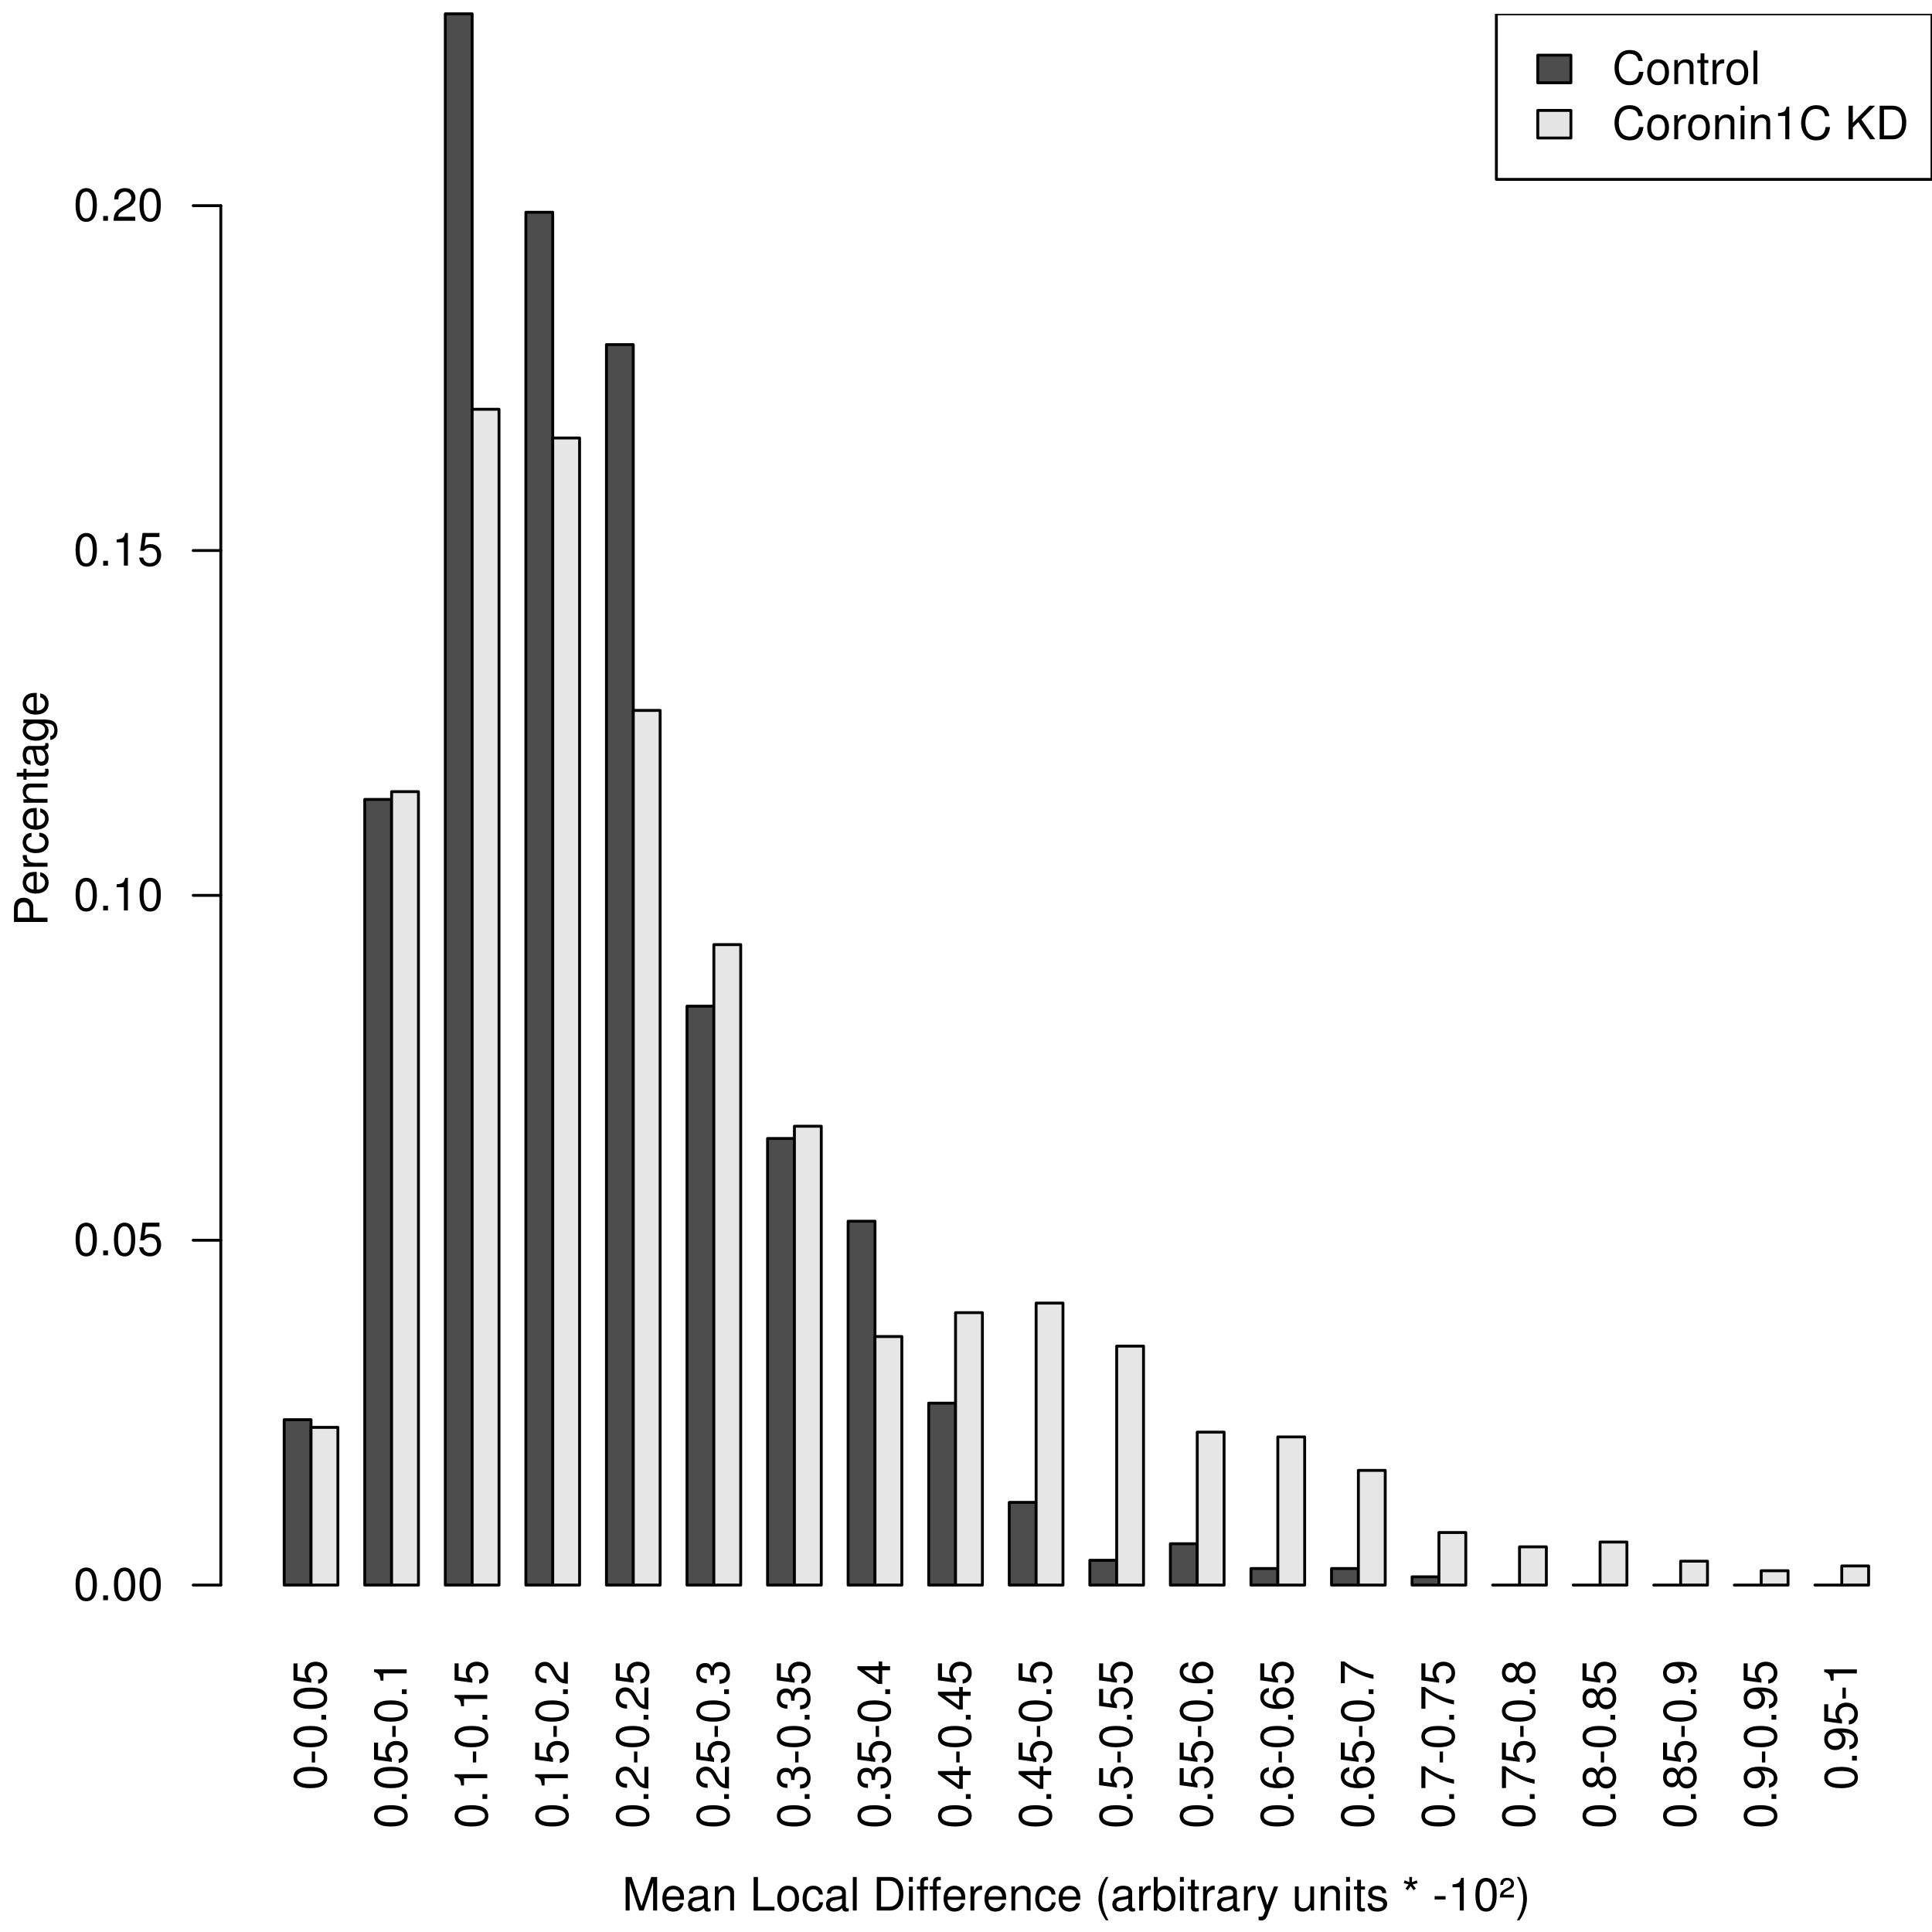 <?xml version="1.0" encoding="UTF-8"?>
<svg xmlns="http://www.w3.org/2000/svg" xmlns:xlink="http://www.w3.org/1999/xlink" width="504pt" height="504pt" viewBox="0 0 504 504" version="1.1">
<defs>
<g>
<symbol overflow="visible" id="glyph0-0">
<path style="stroke:none;" d=""/>
</symbol>
<symbol overflow="visible" id="glyph0-1">
<path style="stroke:none;" d="M -8.516 -3.297 C -8.516 -2.516 -8.156 -1.781 -7.578 -1.344 C -6.828 -0.797 -5.688 -0.516 -4.109 -0.516 C -1.25 -0.516 0.281 -1.469 0.281 -3.297 C 0.281 -5.094 -1.25 -6.078 -4.047 -6.078 C -5.703 -6.078 -6.797 -5.812 -7.578 -5.25 C -8.172 -4.812 -8.516 -4.109 -8.516 -3.297 Z M -7.578 -3.297 C -7.578 -4.438 -6.422 -5 -4.141 -5 C -1.734 -5 -0.594 -4.453 -0.594 -3.281 C -0.594 -2.156 -1.781 -1.594 -4.109 -1.594 C -6.438 -1.594 -7.578 -2.156 -7.578 -3.297 Z M -7.578 -3.297 "/>
</symbol>
<symbol overflow="visible" id="glyph0-2">
<path style="stroke:none;" d="M -3.75 -3.406 L -3.75 -0.547 L -2.875 -0.547 L -2.875 -3.406 L -3.75 -3.406 Z M -3.75 -3.406 "/>
</symbol>
<symbol overflow="visible" id="glyph0-3">
<path style="stroke:none;" d="M -1.25 -2.297 L -1.25 -1.047 L 0 -1.047 L 0 -2.297 L -1.25 -2.297 Z M -1.25 -2.297 "/>
</symbol>
<symbol overflow="visible" id="glyph0-4">
<path style="stroke:none;" d="M -8.516 -5.719 L -8.516 -1.312 L -3.875 -0.688 L -3.875 -1.656 C -4.469 -2.141 -4.672 -2.562 -4.672 -3.219 C -4.672 -4.359 -3.891 -5.078 -2.625 -5.078 C -1.406 -5.078 -0.656 -4.375 -0.656 -3.219 C -0.656 -2.297 -1.125 -1.734 -2.094 -1.469 L -2.094 -0.422 C -1.391 -0.562 -1.062 -0.688 -0.75 -0.938 C -0.094 -1.422 0.281 -2.281 0.281 -3.234 C 0.281 -4.953 -0.969 -6.156 -2.766 -6.156 C -4.453 -6.156 -5.609 -5.047 -5.609 -3.406 C -5.609 -2.812 -5.453 -2.328 -5.094 -1.844 L -7.469 -2.172 L -7.469 -5.719 L -8.516 -5.719 Z M -8.516 -5.719 "/>
</symbol>
<symbol overflow="visible" id="glyph0-5">
<path style="stroke:none;" d="M -6.062 -3.109 L 0 -3.109 L 0 -4.156 L -8.516 -4.156 L -8.516 -3.469 C -7.203 -3.094 -7.016 -2.859 -6.812 -1.219 L -6.062 -1.219 L -6.062 -3.109 Z M -6.062 -3.109 "/>
</symbol>
<symbol overflow="visible" id="glyph0-6">
<path style="stroke:none;" d="M -1.047 -6.078 L -1.047 -1.594 C -1.734 -1.703 -2.188 -2.094 -2.797 -3.125 L -3.438 -4.328 C -4.094 -5.516 -4.969 -6.125 -6.016 -6.125 C -6.719 -6.125 -7.375 -5.844 -7.844 -5.344 C -8.297 -4.844 -8.516 -4.219 -8.516 -3.406 C -8.516 -2.328 -8.125 -1.531 -7.406 -1.062 C -6.953 -0.75 -6.422 -0.625 -5.562 -0.594 L -5.562 -1.656 C -6.125 -1.688 -6.484 -1.766 -6.75 -1.906 C -7.266 -2.188 -7.578 -2.734 -7.578 -3.375 C -7.578 -4.328 -6.906 -5.047 -5.984 -5.047 C -5.312 -5.047 -4.734 -4.656 -4.312 -3.906 L -3.688 -2.797 C -2.672 -1.016 -1.875 -0.5 0 -0.406 L 0 -6.078 L -1.047 -6.078 Z M -1.047 -6.078 "/>
</symbol>
<symbol overflow="visible" id="glyph0-7">
<path style="stroke:none;" d="M -3.906 -2.656 L -3.906 -2.781 L -3.906 -3.234 C -3.906 -4.391 -3.391 -4.984 -2.359 -4.984 C -1.297 -4.984 -0.656 -4.328 -0.656 -3.234 C -0.656 -2.078 -1.234 -1.516 -2.469 -1.438 L -2.469 -0.391 C -1.781 -0.438 -1.344 -0.547 -0.953 -0.75 C -0.141 -1.188 0.281 -2.031 0.281 -3.188 C 0.281 -4.938 -0.766 -6.078 -2.375 -6.078 C -3.453 -6.078 -4.062 -5.656 -4.406 -4.625 C -4.719 -5.422 -5.312 -5.812 -6.172 -5.812 C -7.625 -5.812 -8.516 -4.844 -8.516 -3.234 C -8.516 -1.516 -7.578 -0.594 -5.766 -0.562 L -5.766 -1.625 C -6.281 -1.625 -6.562 -1.688 -6.828 -1.812 C -7.297 -2.047 -7.578 -2.578 -7.578 -3.234 C -7.578 -4.172 -7.031 -4.734 -6.125 -4.734 C -5.531 -4.734 -5.172 -4.531 -4.984 -4.062 C -4.859 -3.766 -4.812 -3.391 -4.797 -2.656 L -3.906 -2.656 Z M -3.906 -2.656 "/>
</symbol>
<symbol overflow="visible" id="glyph0-8">
<path style="stroke:none;" d="M -2.047 -3.922 L 0 -3.922 L 0 -4.984 L -2.047 -4.984 L -2.047 -6.234 L -2.984 -6.234 L -2.984 -4.984 L -8.516 -4.984 L -8.516 -4.203 L -3.156 -0.344 L -2.047 -0.344 L -2.047 -3.922 Z M -2.984 -3.922 L -2.984 -1.266 L -6.703 -3.922 L -2.984 -3.922 Z M -2.984 -3.922 "/>
</symbol>
<symbol overflow="visible" id="glyph0-9">
<path style="stroke:none;" d="M -6.281 -5.969 C -7.688 -5.766 -8.516 -4.859 -8.516 -3.562 C -8.516 -2.625 -8.047 -1.781 -7.297 -1.281 C -6.469 -0.75 -5.422 -0.516 -3.875 -0.516 C -2.453 -0.516 -1.531 -0.734 -0.781 -1.234 C -0.094 -1.688 0.281 -2.438 0.281 -3.375 C 0.281 -4.984 -0.922 -6.156 -2.594 -6.156 C -4.172 -6.156 -5.297 -5.078 -5.297 -3.547 C -5.297 -2.719 -4.969 -2.047 -4.344 -1.594 C -6.422 -1.609 -7.578 -2.281 -7.578 -3.484 C -7.578 -4.234 -7.109 -4.75 -6.281 -4.922 L -6.281 -5.969 Z M -4.359 -3.422 C -4.359 -4.438 -3.641 -5.078 -2.516 -5.078 C -1.438 -5.078 -0.656 -4.359 -0.656 -3.391 C -0.656 -2.406 -1.469 -1.656 -2.562 -1.656 C -3.625 -1.656 -4.359 -2.375 -4.359 -3.422 Z M -4.359 -3.422 "/>
</symbol>
<symbol overflow="visible" id="glyph0-10">
<path style="stroke:none;" d="M -8.516 -6.234 L -8.516 -0.547 L -7.469 -0.547 L -7.469 -5.141 C -4.578 -3.125 -2.797 -2.297 0 -1.656 L 0 -2.781 C -2.719 -3.25 -5.062 -4.312 -7.625 -6.234 L -8.516 -6.234 Z M -8.516 -6.234 "/>
</symbol>
<symbol overflow="visible" id="glyph0-11">
<path style="stroke:none;" d="M -4.469 -4.688 C -5 -5.562 -5.438 -5.859 -6.234 -5.859 C -7.578 -5.859 -8.516 -4.812 -8.516 -3.297 C -8.516 -1.797 -7.578 -0.75 -6.234 -0.75 C -5.453 -0.75 -5.016 -1.031 -4.469 -1.891 C -4.016 -0.922 -3.297 -0.438 -2.359 -0.438 C -0.797 -0.438 0.281 -1.625 0.281 -3.297 C 0.281 -4.984 -0.797 -6.156 -2.359 -6.156 C -3.297 -6.156 -4.016 -5.672 -4.469 -4.688 Z M -7.578 -3.297 C -7.578 -4.203 -7.047 -4.781 -6.219 -4.781 C -5.422 -4.781 -4.891 -4.188 -4.891 -3.297 C -4.891 -2.406 -5.422 -1.828 -6.234 -1.828 C -7.047 -1.828 -7.578 -2.406 -7.578 -3.297 Z M -4.016 -3.297 C -4.016 -4.359 -3.344 -5.078 -2.344 -5.078 C -1.328 -5.078 -0.656 -4.359 -0.656 -3.281 C -0.656 -2.25 -1.344 -1.531 -2.344 -1.531 C -3.344 -1.531 -4.016 -2.25 -4.016 -3.297 Z M -4.016 -3.297 "/>
</symbol>
<symbol overflow="visible" id="glyph0-12">
<path style="stroke:none;" d="M -1.938 -0.641 C -0.547 -0.844 0.281 -1.75 0.281 -3.047 C 0.281 -3.984 -0.188 -4.844 -0.938 -5.328 C -1.766 -5.875 -2.812 -6.109 -4.359 -6.109 C -5.781 -6.109 -6.703 -5.891 -7.453 -5.391 C -8.141 -4.922 -8.516 -4.172 -8.516 -3.234 C -8.516 -1.625 -7.312 -0.453 -5.641 -0.453 C -4.062 -0.453 -2.938 -1.531 -2.938 -3.078 C -2.938 -3.875 -3.234 -4.469 -3.891 -5.016 C -1.812 -5 -0.656 -4.328 -0.656 -3.125 C -0.656 -2.375 -1.125 -1.859 -1.938 -1.688 L -1.938 -0.641 Z M -7.578 -3.234 C -7.578 -4.219 -6.766 -4.953 -5.656 -4.953 C -4.625 -4.953 -3.875 -4.219 -3.875 -3.188 C -3.875 -2.172 -4.578 -1.531 -5.719 -1.531 C -6.797 -1.531 -7.578 -2.25 -7.578 -3.234 Z M -7.578 -3.234 "/>
</symbol>
<symbol overflow="visible" id="glyph0-13">
<path style="stroke:none;" d="M -3.703 -2.203 L -3.703 -4.953 C -3.703 -5.641 -3.906 -6.188 -4.328 -6.641 C -4.812 -7.172 -5.375 -7.406 -6.188 -7.406 C -7.828 -7.406 -8.75 -6.438 -8.75 -4.703 L -8.75 -1.094 L 0 -1.094 L 0 -2.203 L -3.703 -2.203 Z M -4.688 -2.203 L -7.766 -2.203 L -7.766 -4.531 C -7.766 -5.609 -7.188 -6.234 -6.234 -6.234 C -5.266 -6.234 -4.688 -5.609 -4.688 -4.531 L -4.688 -2.203 Z M -4.688 -2.203 "/>
</symbol>
<symbol overflow="visible" id="glyph0-14">
<path style="stroke:none;" d="M -2.812 -6.156 C -3.766 -6.156 -4.344 -6.078 -4.812 -5.906 C -5.844 -5.5 -6.469 -4.531 -6.469 -3.359 C -6.469 -1.609 -5.125 -0.484 -3.062 -0.484 C -1 -0.484 0.281 -1.578 0.281 -3.344 C 0.281 -4.781 -0.547 -5.766 -1.906 -6.031 L -1.906 -5.016 C -1.078 -4.734 -0.641 -4.172 -0.641 -3.375 C -0.641 -2.734 -0.938 -2.203 -1.469 -1.859 C -1.828 -1.625 -2.188 -1.531 -2.812 -1.531 L -2.812 -6.156 Z M -3.625 -1.547 C -4.781 -1.625 -5.547 -2.344 -5.547 -3.344 C -5.547 -4.328 -4.734 -5.094 -3.703 -5.094 C -3.672 -5.094 -3.641 -5.094 -3.625 -5.078 L -3.625 -1.547 Z M -3.625 -1.547 "/>
</symbol>
<symbol overflow="visible" id="glyph0-15">
<path style="stroke:none;" d="M -6.281 -0.828 L 0 -0.828 L 0 -1.844 L -3.266 -1.844 C -4.156 -1.844 -4.75 -2.062 -5.094 -2.547 C -5.328 -2.859 -5.406 -3.156 -5.406 -3.859 L -6.438 -3.859 C -6.453 -3.688 -6.469 -3.594 -6.469 -3.469 C -6.469 -2.812 -6.078 -2.328 -5.141 -1.75 L -6.281 -1.75 L -6.281 -0.828 Z M -6.281 -0.828 "/>
</symbol>
<symbol overflow="visible" id="glyph0-16">
<path style="stroke:none;" d="M -4.172 -5.656 C -4.781 -5.609 -5.188 -5.469 -5.531 -5.234 C -6.125 -4.797 -6.469 -4.047 -6.469 -3.172 C -6.469 -1.469 -5.125 -0.375 -3.031 -0.375 C -1.016 -0.375 0.281 -1.453 0.281 -3.156 C 0.281 -4.656 -0.625 -5.609 -2.156 -5.719 L -2.156 -4.719 C -1.156 -4.547 -0.641 -4.031 -0.641 -3.188 C -0.641 -2.078 -1.547 -1.422 -3.031 -1.422 C -4.609 -1.422 -5.547 -2.062 -5.547 -3.156 C -5.547 -4 -5.047 -4.531 -4.172 -4.641 L -4.172 -5.656 Z M -4.172 -5.656 "/>
</symbol>
<symbol overflow="visible" id="glyph0-17">
<path style="stroke:none;" d="M -6.281 -0.844 L 0 -0.844 L 0 -1.844 L -3.469 -1.844 C -4.75 -1.844 -5.594 -2.516 -5.594 -3.547 C -5.594 -4.344 -5.109 -4.844 -4.359 -4.844 L 0 -4.844 L 0 -5.844 L -4.75 -5.844 C -5.797 -5.844 -6.469 -5.062 -6.469 -3.859 C -6.469 -2.922 -6.109 -2.312 -5.234 -1.766 L -6.281 -1.766 L -6.281 -0.844 Z M -6.281 -0.844 "/>
</symbol>
<symbol overflow="visible" id="glyph0-18">
<path style="stroke:none;" d="M -6.281 -3.047 L -6.281 -2.016 L -8.016 -2.016 L -8.016 -1.016 L -6.281 -1.016 L -6.281 -0.172 L -5.469 -0.172 L -5.469 -1.016 L -0.719 -1.016 C -0.078 -1.016 0.281 -1.453 0.281 -2.234 C 0.281 -2.469 0.25 -2.719 0.188 -3.047 L -0.641 -3.047 C -0.609 -2.922 -0.594 -2.766 -0.594 -2.562 C -0.594 -2.141 -0.719 -2.016 -1.156 -2.016 L -5.469 -2.016 L -5.469 -3.047 L -6.281 -3.047 Z M -6.281 -3.047 "/>
</symbol>
<symbol overflow="visible" id="glyph0-19">
<path style="stroke:none;" d="M -0.594 -6.422 C -0.562 -6.312 -0.562 -6.266 -0.562 -6.203 C -0.562 -5.859 -0.75 -5.656 -1.062 -5.656 L -4.75 -5.656 C -5.875 -5.656 -6.469 -4.844 -6.469 -3.297 C -6.469 -2.391 -6.203 -1.625 -5.734 -1.219 C -5.406 -0.922 -5.047 -0.797 -4.422 -0.781 L -4.422 -1.781 C -5.203 -1.875 -5.547 -2.328 -5.547 -3.266 C -5.547 -4.156 -5.203 -4.672 -4.609 -4.672 L -4.344 -4.672 C -3.922 -4.672 -3.75 -4.422 -3.641 -3.625 C -3.469 -2.203 -3.422 -1.984 -3.266 -1.609 C -2.969 -0.875 -2.406 -0.5 -1.578 -0.5 C -0.438 -0.5 0.281 -1.297 0.281 -2.562 C 0.281 -3.359 0 -4 -0.641 -4.703 C -0.016 -4.781 0.281 -5.094 0.281 -5.734 C 0.281 -5.938 0.25 -6.094 0.172 -6.422 L -0.594 -6.422 Z M -1.984 -4.672 C -1.641 -4.672 -1.438 -4.578 -1.156 -4.266 C -0.797 -3.859 -0.594 -3.375 -0.594 -2.781 C -0.594 -2 -0.969 -1.547 -1.609 -1.547 C -2.266 -1.547 -2.609 -1.984 -2.766 -3.062 C -2.906 -4.109 -2.953 -4.328 -3.109 -4.672 L -1.984 -4.672 Z M -1.984 -4.672 "/>
</symbol>
<symbol overflow="visible" id="glyph0-20">
<path style="stroke:none;" d="M -6.281 -4.938 L -5.375 -4.938 C -6.125 -4.438 -6.469 -3.828 -6.469 -3.031 C -6.469 -1.422 -5.078 -0.344 -3.031 -0.344 C -2 -0.344 -1.156 -0.625 -0.562 -1.141 C -0.031 -1.609 0.281 -2.281 0.281 -2.938 C 0.281 -3.734 -0.062 -4.281 -0.859 -4.844 L -0.531 -4.844 C 0.328 -4.844 0.844 -4.734 1.188 -4.484 C 1.562 -4.219 1.781 -3.703 1.781 -3.094 C 1.781 -2.641 1.656 -2.234 1.438 -1.953 C 1.266 -1.734 1.094 -1.625 0.719 -1.578 L 0.719 -0.547 C 1.906 -0.656 2.609 -1.578 2.609 -3.062 C 2.609 -4 2.312 -4.797 1.812 -5.203 C 1.234 -5.688 0.438 -5.875 -1.031 -5.875 L -6.281 -5.875 L -6.281 -4.938 Z M -5.547 -3.125 C -5.547 -4.219 -4.625 -4.844 -3.062 -4.844 C -1.562 -4.844 -0.641 -4.203 -0.641 -3.141 C -0.641 -2.047 -1.578 -1.391 -3.094 -1.391 C -4.609 -1.391 -5.547 -2.062 -5.547 -3.125 Z M -5.547 -3.125 "/>
</symbol>
<symbol overflow="visible" id="glyph1-0">
<path style="stroke:none;" d=""/>
</symbol>
<symbol overflow="visible" id="glyph1-1">
<path style="stroke:none;" d="M 3.297 -8.516 C 2.516 -8.516 1.781 -8.156 1.344 -7.578 C 0.797 -6.828 0.516 -5.688 0.516 -4.109 C 0.516 -1.25 1.469 0.281 3.297 0.281 C 5.094 0.281 6.078 -1.25 6.078 -4.047 C 6.078 -5.703 5.812 -6.797 5.25 -7.578 C 4.812 -8.172 4.109 -8.516 3.297 -8.516 Z M 3.297 -7.578 C 4.438 -7.578 5 -6.422 5 -4.141 C 5 -1.734 4.453 -0.594 3.281 -0.594 C 2.156 -0.594 1.594 -1.781 1.594 -4.109 C 1.594 -6.438 2.156 -7.578 3.297 -7.578 Z M 3.297 -7.578 "/>
</symbol>
<symbol overflow="visible" id="glyph1-2">
<path style="stroke:none;" d="M 2.297 -1.25 L 1.047 -1.25 L 1.047 0 L 2.297 0 L 2.297 -1.25 Z M 2.297 -1.25 "/>
</symbol>
<symbol overflow="visible" id="glyph1-3">
<path style="stroke:none;" d="M 5.719 -8.516 L 1.312 -8.516 L 0.688 -3.875 L 1.656 -3.875 C 2.141 -4.469 2.562 -4.672 3.219 -4.672 C 4.359 -4.672 5.078 -3.891 5.078 -2.625 C 5.078 -1.406 4.375 -0.656 3.219 -0.656 C 2.297 -0.656 1.734 -1.125 1.469 -2.094 L 0.422 -2.094 C 0.562 -1.391 0.688 -1.062 0.938 -0.75 C 1.422 -0.094 2.281 0.281 3.234 0.281 C 4.953 0.281 6.156 -0.969 6.156 -2.766 C 6.156 -4.453 5.047 -5.609 3.406 -5.609 C 2.812 -5.609 2.328 -5.453 1.844 -5.094 L 2.172 -7.469 L 5.719 -7.469 L 5.719 -8.516 Z M 5.719 -8.516 "/>
</symbol>
<symbol overflow="visible" id="glyph1-4">
<path style="stroke:none;" d="M 3.109 -6.062 L 3.109 0 L 4.156 0 L 4.156 -8.516 L 3.469 -8.516 C 3.094 -7.203 2.859 -7.016 1.219 -6.812 L 1.219 -6.062 L 3.109 -6.062 Z M 3.109 -6.062 "/>
</symbol>
<symbol overflow="visible" id="glyph1-5">
<path style="stroke:none;" d="M 6.078 -1.047 L 1.594 -1.047 C 1.703 -1.734 2.094 -2.188 3.125 -2.797 L 4.328 -3.438 C 5.516 -4.094 6.125 -4.969 6.125 -6.016 C 6.125 -6.719 5.844 -7.375 5.344 -7.844 C 4.844 -8.297 4.219 -8.516 3.406 -8.516 C 2.328 -8.516 1.531 -8.125 1.062 -7.406 C 0.75 -6.953 0.625 -6.422 0.594 -5.562 L 1.656 -5.562 C 1.688 -6.125 1.766 -6.484 1.906 -6.75 C 2.188 -7.266 2.734 -7.578 3.375 -7.578 C 4.328 -7.578 5.047 -6.906 5.047 -5.984 C 5.047 -5.312 4.656 -4.734 3.906 -4.312 L 2.797 -3.688 C 1.016 -2.672 0.5 -1.875 0.406 0 L 6.078 0 L 6.078 -1.047 Z M 6.078 -1.047 "/>
</symbol>
<symbol overflow="visible" id="glyph1-6">
<path style="stroke:none;" d="M 5.609 0 L 8.078 -7.328 L 8.078 0 L 9.125 0 L 9.125 -8.75 L 7.578 -8.75 L 5.047 -1.125 L 2.453 -8.75 L 0.906 -8.75 L 0.906 0 L 1.953 0 L 1.953 -7.328 L 4.438 0 L 5.609 0 Z M 5.609 0 "/>
</symbol>
<symbol overflow="visible" id="glyph1-7">
<path style="stroke:none;" d="M 6.156 -2.812 C 6.156 -3.766 6.078 -4.344 5.906 -4.812 C 5.5 -5.844 4.531 -6.469 3.359 -6.469 C 1.609 -6.469 0.484 -5.125 0.484 -3.062 C 0.484 -1 1.578 0.281 3.344 0.281 C 4.781 0.281 5.766 -0.547 6.031 -1.906 L 5.016 -1.906 C 4.734 -1.078 4.172 -0.641 3.375 -0.641 C 2.734 -0.641 2.203 -0.938 1.859 -1.469 C 1.625 -1.828 1.531 -2.188 1.531 -2.812 L 6.156 -2.812 Z M 1.547 -3.625 C 1.625 -4.781 2.344 -5.547 3.344 -5.547 C 4.328 -5.547 5.094 -4.734 5.094 -3.703 C 5.094 -3.672 5.094 -3.641 5.078 -3.625 L 1.547 -3.625 Z M 1.547 -3.625 "/>
</symbol>
<symbol overflow="visible" id="glyph1-8">
<path style="stroke:none;" d="M 6.422 -0.594 C 6.312 -0.562 6.266 -0.562 6.203 -0.562 C 5.859 -0.562 5.656 -0.75 5.656 -1.062 L 5.656 -4.75 C 5.656 -5.875 4.844 -6.469 3.297 -6.469 C 2.391 -6.469 1.625 -6.203 1.219 -5.734 C 0.922 -5.406 0.797 -5.047 0.781 -4.422 L 1.781 -4.422 C 1.875 -5.203 2.328 -5.547 3.266 -5.547 C 4.156 -5.547 4.672 -5.203 4.672 -4.609 L 4.672 -4.344 C 4.672 -3.922 4.422 -3.75 3.625 -3.641 C 2.203 -3.469 1.984 -3.422 1.609 -3.266 C 0.875 -2.969 0.5 -2.406 0.5 -1.578 C 0.5 -0.438 1.297 0.281 2.562 0.281 C 3.359 0.281 4 0 4.703 -0.641 C 4.781 -0.016 5.094 0.281 5.734 0.281 C 5.938 0.281 6.094 0.25 6.422 0.172 L 6.422 -0.594 Z M 4.672 -1.984 C 4.672 -1.641 4.578 -1.438 4.266 -1.156 C 3.859 -0.797 3.375 -0.594 2.781 -0.594 C 2 -0.594 1.547 -0.969 1.547 -1.609 C 1.547 -2.266 1.984 -2.609 3.062 -2.766 C 4.109 -2.906 4.328 -2.953 4.672 -3.109 L 4.672 -1.984 Z M 4.672 -1.984 "/>
</symbol>
<symbol overflow="visible" id="glyph1-9">
<path style="stroke:none;" d="M 0.844 -6.281 L 0.844 0 L 1.844 0 L 1.844 -3.469 C 1.844 -4.75 2.516 -5.594 3.547 -5.594 C 4.344 -5.594 4.844 -5.109 4.844 -4.359 L 4.844 0 L 5.844 0 L 5.844 -4.75 C 5.844 -5.797 5.062 -6.469 3.859 -6.469 C 2.922 -6.469 2.312 -6.109 1.766 -5.234 L 1.766 -6.281 L 0.844 -6.281 Z M 0.844 -6.281 "/>
</symbol>
<symbol overflow="visible" id="glyph1-10">
<path style="stroke:none;" d=""/>
</symbol>
<symbol overflow="visible" id="glyph1-11">
<path style="stroke:none;" d="M 2.078 -8.75 L 0.953 -8.75 L 0.953 0 L 6.391 0 L 6.391 -0.984 L 2.078 -0.984 L 2.078 -8.75 Z M 2.078 -8.75 "/>
</symbol>
<symbol overflow="visible" id="glyph1-12">
<path style="stroke:none;" d="M 3.266 -6.469 C 1.5 -6.469 0.438 -5.203 0.438 -3.094 C 0.438 -0.984 1.484 0.281 3.281 0.281 C 5.047 0.281 6.125 -0.984 6.125 -3.047 C 6.125 -5.219 5.078 -6.469 3.266 -6.469 Z M 3.281 -5.547 C 4.406 -5.547 5.078 -4.625 5.078 -3.062 C 5.078 -1.578 4.375 -0.641 3.281 -0.641 C 2.156 -0.641 1.469 -1.578 1.469 -3.094 C 1.469 -4.609 2.156 -5.547 3.281 -5.547 Z M 3.281 -5.547 "/>
</symbol>
<symbol overflow="visible" id="glyph1-13">
<path style="stroke:none;" d="M 5.656 -4.172 C 5.609 -4.781 5.469 -5.188 5.234 -5.531 C 4.797 -6.125 4.047 -6.469 3.172 -6.469 C 1.469 -6.469 0.375 -5.125 0.375 -3.031 C 0.375 -1.016 1.453 0.281 3.156 0.281 C 4.656 0.281 5.609 -0.625 5.719 -2.156 L 4.719 -2.156 C 4.547 -1.156 4.031 -0.641 3.188 -0.641 C 2.078 -0.641 1.422 -1.547 1.422 -3.031 C 1.422 -4.609 2.062 -5.547 3.156 -5.547 C 4 -5.547 4.531 -5.047 4.641 -4.172 L 5.656 -4.172 Z M 5.656 -4.172 "/>
</symbol>
<symbol overflow="visible" id="glyph1-14">
<path style="stroke:none;" d="M 1.828 -8.75 L 0.812 -8.75 L 0.812 0 L 1.828 0 L 1.828 -8.75 Z M 1.828 -8.75 "/>
</symbol>
<symbol overflow="visible" id="glyph1-15">
<path style="stroke:none;" d="M 1.062 0 L 4.438 0 C 6.641 0 8 -1.656 8 -4.375 C 8 -7.094 6.656 -8.75 4.438 -8.75 L 1.062 -8.75 L 1.062 0 Z M 2.188 -0.984 L 2.188 -7.766 L 4.25 -7.766 C 5.969 -7.766 6.891 -6.594 6.891 -4.375 C 6.891 -2.156 5.969 -0.984 4.25 -0.984 L 2.188 -0.984 Z M 2.188 -0.984 "/>
</symbol>
<symbol overflow="visible" id="glyph1-16">
<path style="stroke:none;" d="M 1.797 -6.281 L 0.797 -6.281 L 0.797 0 L 1.797 0 L 1.797 -6.281 Z M 1.797 -8.75 L 0.797 -8.75 L 0.797 -7.484 L 1.797 -7.484 L 1.797 -8.75 Z M 1.797 -8.75 "/>
</symbol>
<symbol overflow="visible" id="glyph1-17">
<path style="stroke:none;" d="M 3.094 -6.281 L 2.047 -6.281 L 2.047 -7.266 C 2.047 -7.688 2.297 -7.906 2.75 -7.906 C 2.828 -7.906 2.875 -7.906 3.094 -7.891 L 3.094 -8.719 C 2.875 -8.766 2.734 -8.781 2.531 -8.781 C 1.609 -8.781 1.062 -8.25 1.062 -7.359 L 1.062 -6.281 L 0.219 -6.281 L 0.219 -5.469 L 1.062 -5.469 L 1.062 0 L 2.047 0 L 2.047 -5.469 L 3.094 -5.469 L 3.094 -6.281 Z M 3.094 -6.281 "/>
</symbol>
<symbol overflow="visible" id="glyph1-18">
<path style="stroke:none;" d="M 0.828 -6.281 L 0.828 0 L 1.844 0 L 1.844 -3.266 C 1.844 -4.156 2.062 -4.75 2.547 -5.094 C 2.859 -5.328 3.156 -5.406 3.859 -5.406 L 3.859 -6.438 C 3.688 -6.453 3.594 -6.469 3.469 -6.469 C 2.812 -6.469 2.328 -6.078 1.75 -5.141 L 1.75 -6.281 L 0.828 -6.281 Z M 0.828 -6.281 "/>
</symbol>
<symbol overflow="visible" id="glyph1-19">
<path style="stroke:none;" d="M 2.828 -8.75 C 1.625 -7.172 0.875 -4.984 0.875 -3.109 C 0.875 -1.219 1.625 0.969 2.828 2.547 L 3.484 2.547 C 2.438 0.828 1.844 -1.188 1.844 -3.109 C 1.844 -5.016 2.438 -7.047 3.484 -8.75 L 2.828 -8.75 Z M 2.828 -8.75 "/>
</symbol>
<symbol overflow="visible" id="glyph1-20">
<path style="stroke:none;" d="M 0.641 -8.75 L 0.641 0 L 1.547 0 L 1.547 -0.797 C 2.031 -0.078 2.656 0.281 3.547 0.281 C 5.203 0.281 6.281 -1.078 6.281 -3.172 C 6.281 -5.203 5.25 -6.469 3.594 -6.469 C 2.719 -6.469 2.109 -6.141 1.641 -5.438 L 1.641 -8.75 L 0.641 -8.75 Z M 3.391 -5.531 C 4.516 -5.531 5.234 -4.562 5.234 -3.062 C 5.234 -1.625 4.484 -0.656 3.391 -0.656 C 2.344 -0.656 1.641 -1.625 1.641 -3.094 C 1.641 -4.578 2.344 -5.531 3.391 -5.531 Z M 3.391 -5.531 "/>
</symbol>
<symbol overflow="visible" id="glyph1-21">
<path style="stroke:none;" d="M 3.047 -6.281 L 2.016 -6.281 L 2.016 -8.016 L 1.016 -8.016 L 1.016 -6.281 L 0.172 -6.281 L 0.172 -5.469 L 1.016 -5.469 L 1.016 -0.719 C 1.016 -0.078 1.453 0.281 2.234 0.281 C 2.469 0.281 2.719 0.25 3.047 0.188 L 3.047 -0.641 C 2.922 -0.609 2.766 -0.594 2.562 -0.594 C 2.141 -0.594 2.016 -0.719 2.016 -1.156 L 2.016 -5.469 L 3.047 -5.469 L 3.047 -6.281 Z M 3.047 -6.281 "/>
</symbol>
<symbol overflow="visible" id="glyph1-22">
<path style="stroke:none;" d="M 4.656 -6.281 L 2.922 -1.391 L 1.312 -6.281 L 0.234 -6.281 L 2.359 0.031 L 1.984 1.016 C 1.828 1.469 1.594 1.625 1.172 1.625 C 1.031 1.625 0.859 1.609 0.641 1.562 L 0.641 2.453 C 0.859 2.562 1.062 2.609 1.312 2.609 C 1.641 2.609 1.984 2.516 2.25 2.312 C 2.562 2.094 2.75 1.828 2.938 1.312 L 5.734 -6.281 L 4.656 -6.281 Z M 4.656 -6.281 "/>
</symbol>
<symbol overflow="visible" id="glyph1-23">
<path style="stroke:none;" d="M 5.781 0 L 5.781 -6.281 L 4.781 -6.281 L 4.781 -2.719 C 4.781 -1.438 4.109 -0.594 3.078 -0.594 C 2.281 -0.594 1.781 -1.078 1.781 -1.844 L 1.781 -6.281 L 0.781 -6.281 L 0.781 -1.438 C 0.781 -0.391 1.562 0.281 2.781 0.281 C 3.703 0.281 4.297 -0.047 4.891 -0.875 L 4.891 0 L 5.781 0 Z M 5.781 0 "/>
</symbol>
<symbol overflow="visible" id="glyph1-24">
<path style="stroke:none;" d="M 5.25 -4.531 C 5.25 -5.766 4.422 -6.469 2.969 -6.469 C 1.516 -6.469 0.562 -5.719 0.562 -4.547 C 0.562 -3.562 1.062 -3.094 2.562 -2.734 L 3.484 -2.516 C 4.188 -2.344 4.469 -2.094 4.469 -1.625 C 4.469 -1.047 3.875 -0.641 3 -0.641 C 2.453 -0.641 2 -0.797 1.75 -1.062 C 1.594 -1.25 1.531 -1.422 1.469 -1.875 L 0.406 -1.875 C 0.453 -0.422 1.266 0.281 2.922 0.281 C 4.5 0.281 5.516 -0.5 5.516 -1.719 C 5.516 -2.656 4.984 -3.172 3.734 -3.469 L 2.766 -3.703 C 1.953 -3.891 1.609 -4.156 1.609 -4.594 C 1.609 -5.172 2.125 -5.547 2.938 -5.547 C 3.75 -5.547 4.172 -5.203 4.203 -4.531 L 5.25 -4.531 Z M 5.25 -4.531 "/>
</symbol>
<symbol overflow="visible" id="glyph1-25">
<path style="stroke:none;" d="M 1.922 -8.75 L 1.984 -7.406 L 0.703 -7.859 L 0.484 -7.156 L 1.781 -6.797 L 0.953 -5.719 L 1.547 -5.297 L 2.297 -6.406 L 3.047 -5.297 L 3.656 -5.719 L 2.812 -6.797 L 4.109 -7.156 L 3.891 -7.859 L 2.609 -7.406 L 2.672 -8.75 L 1.922 -8.75 Z M 1.922 -8.75 "/>
</symbol>
<symbol overflow="visible" id="glyph1-26">
<path style="stroke:none;" d="M 3.406 -3.75 L 0.547 -3.75 L 0.547 -2.875 L 3.406 -2.875 L 3.406 -3.75 Z M 3.406 -3.75 "/>
</symbol>
<symbol overflow="visible" id="glyph1-27">
<path style="stroke:none;" d="M 3.875 -4.109 L 1.125 -4.109 C 1.266 -4.562 1.484 -4.781 2 -5.062 L 2.766 -5.453 C 3.516 -5.812 3.906 -6.359 3.906 -7 C 3.906 -7.891 3.188 -8.516 2.156 -8.516 C 0.969 -8.516 0.391 -7.922 0.344 -6.688 L 1.094 -6.688 C 1.109 -7.062 1.156 -7.25 1.25 -7.406 C 1.422 -7.688 1.75 -7.875 2.141 -7.875 C 2.719 -7.875 3.156 -7.484 3.156 -6.969 C 3.156 -6.594 2.922 -6.281 2.453 -6.031 L 1.75 -5.656 C 0.594 -5.047 0.281 -4.578 0.234 -3.406 L 3.875 -3.406 L 3.875 -4.109 Z M 3.875 -4.109 "/>
</symbol>
<symbol overflow="visible" id="glyph1-28">
<path style="stroke:none;" d="M 1.109 2.547 C 2.312 0.969 3.078 -1.219 3.078 -3.094 C 3.078 -4.984 2.312 -7.172 1.109 -8.75 L 0.453 -8.75 C 1.516 -7.031 2.094 -5.016 2.094 -3.094 C 2.094 -1.188 1.516 0.844 0.453 2.547 L 1.109 2.547 Z M 1.109 2.547 "/>
</symbol>
<symbol overflow="visible" id="glyph1-29">
<path style="stroke:none;" d="M 7.938 -6.031 C 7.594 -7.953 6.484 -8.891 4.578 -8.891 C 3.391 -8.891 2.453 -8.516 1.797 -7.797 C 1.016 -6.938 0.578 -5.688 0.578 -4.266 C 0.578 -2.828 1.016 -1.594 1.844 -0.75 C 2.516 -0.047 3.391 0.281 4.531 0.281 C 6.656 0.281 7.859 -0.875 8.125 -3.188 L 6.969 -3.188 C 6.875 -2.594 6.75 -2.188 6.578 -1.844 C 6.219 -1.109 5.469 -0.703 4.531 -0.703 C 2.797 -0.703 1.688 -2.094 1.688 -4.281 C 1.688 -6.531 2.75 -7.906 4.438 -7.906 C 5.141 -7.906 5.812 -7.688 6.172 -7.359 C 6.484 -7.062 6.672 -6.688 6.797 -6.031 L 7.938 -6.031 Z M 7.938 -6.031 "/>
</symbol>
<symbol overflow="visible" id="glyph1-30">
<path style="stroke:none;" d="M 2.062 -3.062 L 3.484 -4.484 L 6.578 0 L 7.891 0 L 4.297 -5.188 L 7.859 -8.75 L 6.422 -8.75 L 2.062 -4.312 L 2.062 -8.75 L 0.953 -8.75 L 0.953 0 L 2.062 0 L 2.062 -3.062 Z M 2.062 -3.062 "/>
</symbol>
</g>
<clipPath id="clip1">
  <path d="M 0 0 L 505 0 L 505 505 L 0 505 Z M 0 0 "/>
</clipPath>
<clipPath id="clip2">
  <path d="M 0 0 L 505 0 L 505 505 L 0 505 Z M 0 0 "/>
</clipPath>
<clipPath id="clip3">
  <path d="M 0 0 L 505 0 L 505 505 L 0 505 Z M 0 0 "/>
</clipPath>
<clipPath id="clip4">
  <path d="M 0 0 L 505 0 L 505 505 L 0 505 Z M 0 0 "/>
</clipPath>
<clipPath id="clip5">
  <path d="M 57.602 3.602 L 505 3.602 L 505 418.602 L 57.602 418.602 Z M 57.602 3.602 "/>
</clipPath>
</defs>
<g id="surface0">
<rect x="0" y="0" width="504" height="504" style="fill:rgb(100%,100%,100%);fill-opacity:1;stroke:none;"/>
<g clip-path="url(#clip1)" clip-rule="nonzero">
<path style="fill-rule:nonzero;fill:rgb(30.196%,30.196%,30.196%);fill-opacity:1;stroke-width:0.75;stroke-linecap:round;stroke-linejoin:round;stroke:rgb(0%,0%,0%);stroke-opacity:1;stroke-miterlimit:10;" d="M 74.133 413.5 L 81.137 413.5 L 81.137 370.352 L 74.133 370.352 Z M 74.133 413.5 "/>
<path style="fill-rule:nonzero;fill:rgb(90.196%,90.196%,90.196%);fill-opacity:1;stroke-width:0.75;stroke-linecap:round;stroke-linejoin:round;stroke:rgb(0%,0%,0%);stroke-opacity:1;stroke-miterlimit:10;" d="M 81.141 413.5 L 88.145 413.5 L 88.145 372.352 L 81.141 372.352 Z M 81.141 413.5 "/>
<path style="fill-rule:nonzero;fill:rgb(30.196%,30.196%,30.196%);fill-opacity:1;stroke-width:0.75;stroke-linecap:round;stroke-linejoin:round;stroke:rgb(0%,0%,0%);stroke-opacity:1;stroke-miterlimit:10;" d="M 95.148 413.5 L 102.152 413.5 L 102.152 208.551 L 95.148 208.551 Z M 95.148 413.5 "/>
<path style="fill-rule:nonzero;fill:rgb(90.196%,90.196%,90.196%);fill-opacity:1;stroke-width:0.75;stroke-linecap:round;stroke-linejoin:round;stroke:rgb(0%,0%,0%);stroke-opacity:1;stroke-miterlimit:10;" d="M 102.156 413.5 L 109.16 413.5 L 109.16 206.52 L 102.156 206.52 Z M 102.156 413.5 "/>
<path style="fill-rule:nonzero;fill:rgb(30.196%,30.196%,30.196%);fill-opacity:1;stroke-width:0.75;stroke-linecap:round;stroke-linejoin:round;stroke:rgb(0%,0%,0%);stroke-opacity:1;stroke-miterlimit:10;" d="M 116.168 413.5 L 123.172 413.5 L 123.172 3.598 L 116.168 3.598 Z M 116.168 413.5 "/>
<path style="fill-rule:nonzero;fill:rgb(90.196%,90.196%,90.196%);fill-opacity:1;stroke-width:0.75;stroke-linecap:round;stroke-linejoin:round;stroke:rgb(0%,0%,0%);stroke-opacity:1;stroke-miterlimit:10;" d="M 123.172 413.5 L 130.176 413.5 L 130.176 106.766 L 123.172 106.766 Z M 123.172 413.5 "/>
<path style="fill-rule:nonzero;fill:rgb(30.196%,30.196%,30.196%);fill-opacity:1;stroke-width:0.75;stroke-linecap:round;stroke-linejoin:round;stroke:rgb(0%,0%,0%);stroke-opacity:1;stroke-miterlimit:10;" d="M 137.184 413.5 L 144.188 413.5 L 144.188 55.375 L 137.184 55.375 Z M 137.184 413.5 "/>
<path style="fill-rule:nonzero;fill:rgb(90.196%,90.196%,90.196%);fill-opacity:1;stroke-width:0.75;stroke-linecap:round;stroke-linejoin:round;stroke:rgb(0%,0%,0%);stroke-opacity:1;stroke-miterlimit:10;" d="M 144.191 413.5 L 151.195 413.5 L 151.195 114.25 L 144.191 114.25 Z M 144.191 413.5 "/>
<path style="fill-rule:nonzero;fill:rgb(30.196%,30.196%,30.196%);fill-opacity:1;stroke-width:0.75;stroke-linecap:round;stroke-linejoin:round;stroke:rgb(0%,0%,0%);stroke-opacity:1;stroke-miterlimit:10;" d="M 158.199 413.5 L 165.203 413.5 L 165.203 89.895 L 158.199 89.895 Z M 158.199 413.5 "/>
<path style="fill-rule:nonzero;fill:rgb(90.196%,90.196%,90.196%);fill-opacity:1;stroke-width:0.75;stroke-linecap:round;stroke-linejoin:round;stroke:rgb(0%,0%,0%);stroke-opacity:1;stroke-miterlimit:10;" d="M 165.207 413.5 L 172.211 413.5 L 172.211 185.32 L 165.207 185.32 Z M 165.207 413.5 "/>
<path style="fill-rule:nonzero;fill:rgb(30.196%,30.196%,30.196%);fill-opacity:1;stroke-width:0.75;stroke-linecap:round;stroke-linejoin:round;stroke:rgb(0%,0%,0%);stroke-opacity:1;stroke-miterlimit:10;" d="M 179.219 413.5 L 186.223 413.5 L 186.223 262.484 L 179.219 262.484 Z M 179.219 413.5 "/>
<path style="fill-rule:nonzero;fill:rgb(90.196%,90.196%,90.196%);fill-opacity:1;stroke-width:0.75;stroke-linecap:round;stroke-linejoin:round;stroke:rgb(0%,0%,0%);stroke-opacity:1;stroke-miterlimit:10;" d="M 186.223 413.5 L 193.227 413.5 L 193.227 246.418 L 186.223 246.418 Z M 186.223 413.5 "/>
<path style="fill-rule:nonzero;fill:rgb(30.196%,30.196%,30.196%);fill-opacity:1;stroke-width:0.75;stroke-linecap:round;stroke-linejoin:round;stroke:rgb(0%,0%,0%);stroke-opacity:1;stroke-miterlimit:10;" d="M 200.234 413.5 L 207.238 413.5 L 207.238 297 L 200.234 297 Z M 200.234 413.5 "/>
<path style="fill-rule:nonzero;fill:rgb(90.196%,90.196%,90.196%);fill-opacity:1;stroke-width:0.75;stroke-linecap:round;stroke-linejoin:round;stroke:rgb(0%,0%,0%);stroke-opacity:1;stroke-miterlimit:10;" d="M 207.242 413.5 L 214.246 413.5 L 214.246 293.801 L 207.242 293.801 Z M 207.242 413.5 "/>
<path style="fill-rule:nonzero;fill:rgb(30.196%,30.196%,30.196%);fill-opacity:1;stroke-width:0.75;stroke-linecap:round;stroke-linejoin:round;stroke:rgb(0%,0%,0%);stroke-opacity:1;stroke-miterlimit:10;" d="M 221.254 413.5 L 228.258 413.5 L 228.258 318.574 L 221.254 318.574 Z M 221.254 413.5 "/>
<path style="fill-rule:nonzero;fill:rgb(90.196%,90.196%,90.196%);fill-opacity:1;stroke-width:0.75;stroke-linecap:round;stroke-linejoin:round;stroke:rgb(0%,0%,0%);stroke-opacity:1;stroke-miterlimit:10;" d="M 228.258 413.5 L 235.262 413.5 L 235.262 348.664 L 228.258 348.664 Z M 228.258 413.5 "/>
<path style="fill-rule:nonzero;fill:rgb(30.196%,30.196%,30.196%);fill-opacity:1;stroke-width:0.75;stroke-linecap:round;stroke-linejoin:round;stroke:rgb(0%,0%,0%);stroke-opacity:1;stroke-miterlimit:10;" d="M 242.27 413.5 L 249.273 413.5 L 249.273 366.039 L 242.27 366.039 Z M 242.27 413.5 "/>
<path style="fill-rule:nonzero;fill:rgb(90.196%,90.196%,90.196%);fill-opacity:1;stroke-width:0.75;stroke-linecap:round;stroke-linejoin:round;stroke:rgb(0%,0%,0%);stroke-opacity:1;stroke-miterlimit:10;" d="M 249.273 413.5 L 256.277 413.5 L 256.277 342.43 L 249.273 342.43 Z M 249.273 413.5 "/>
<path style="fill-rule:nonzero;fill:rgb(30.196%,30.196%,30.196%);fill-opacity:1;stroke-width:0.75;stroke-linecap:round;stroke-linejoin:round;stroke:rgb(0%,0%,0%);stroke-opacity:1;stroke-miterlimit:10;" d="M 263.285 413.5 L 270.289 413.5 L 270.289 391.926 L 263.285 391.926 Z M 263.285 413.5 "/>
<path style="fill-rule:nonzero;fill:rgb(90.196%,90.196%,90.196%);fill-opacity:1;stroke-width:0.75;stroke-linecap:round;stroke-linejoin:round;stroke:rgb(0%,0%,0%);stroke-opacity:1;stroke-miterlimit:10;" d="M 270.293 413.5 L 277.297 413.5 L 277.297 339.934 L 270.293 339.934 Z M 270.293 413.5 "/>
<path style="fill-rule:nonzero;fill:rgb(30.196%,30.196%,30.196%);fill-opacity:1;stroke-width:0.75;stroke-linecap:round;stroke-linejoin:round;stroke:rgb(0%,0%,0%);stroke-opacity:1;stroke-miterlimit:10;" d="M 284.305 413.5 L 291.309 413.5 L 291.309 407.027 L 284.305 407.027 Z M 284.305 413.5 "/>
<path style="fill-rule:nonzero;fill:rgb(90.196%,90.196%,90.196%);fill-opacity:1;stroke-width:0.75;stroke-linecap:round;stroke-linejoin:round;stroke:rgb(0%,0%,0%);stroke-opacity:1;stroke-miterlimit:10;" d="M 291.309 413.5 L 298.312 413.5 L 298.312 351.156 L 291.309 351.156 Z M 291.309 413.5 "/>
<path style="fill-rule:nonzero;fill:rgb(30.196%,30.196%,30.196%);fill-opacity:1;stroke-width:0.75;stroke-linecap:round;stroke-linejoin:round;stroke:rgb(0%,0%,0%);stroke-opacity:1;stroke-miterlimit:10;" d="M 305.32 413.5 L 312.324 413.5 L 312.324 402.715 L 305.32 402.715 Z M 305.32 413.5 "/>
<path style="fill-rule:nonzero;fill:rgb(90.196%,90.196%,90.196%);fill-opacity:1;stroke-width:0.75;stroke-linecap:round;stroke-linejoin:round;stroke:rgb(0%,0%,0%);stroke-opacity:1;stroke-miterlimit:10;" d="M 312.324 413.5 L 319.328 413.5 L 319.328 373.602 L 312.324 373.602 Z M 312.324 413.5 "/>
<path style="fill-rule:nonzero;fill:rgb(30.196%,30.196%,30.196%);fill-opacity:1;stroke-width:0.75;stroke-linecap:round;stroke-linejoin:round;stroke:rgb(0%,0%,0%);stroke-opacity:1;stroke-miterlimit:10;" d="M 326.336 413.5 L 333.34 413.5 L 333.34 409.184 L 326.336 409.184 Z M 326.336 413.5 "/>
<path style="fill-rule:nonzero;fill:rgb(90.196%,90.196%,90.196%);fill-opacity:1;stroke-width:0.75;stroke-linecap:round;stroke-linejoin:round;stroke:rgb(0%,0%,0%);stroke-opacity:1;stroke-miterlimit:10;" d="M 333.344 413.5 L 340.348 413.5 L 340.348 374.848 L 333.344 374.848 Z M 333.344 413.5 "/>
<path style="fill-rule:nonzero;fill:rgb(30.196%,30.196%,30.196%);fill-opacity:1;stroke-width:0.75;stroke-linecap:round;stroke-linejoin:round;stroke:rgb(0%,0%,0%);stroke-opacity:1;stroke-miterlimit:10;" d="M 347.355 413.5 L 354.359 413.5 L 354.359 409.184 L 347.355 409.184 Z M 347.355 413.5 "/>
<path style="fill-rule:nonzero;fill:rgb(90.196%,90.196%,90.196%);fill-opacity:1;stroke-width:0.75;stroke-linecap:round;stroke-linejoin:round;stroke:rgb(0%,0%,0%);stroke-opacity:1;stroke-miterlimit:10;" d="M 354.359 413.5 L 361.363 413.5 L 361.363 383.574 L 354.359 383.574 Z M 354.359 413.5 "/>
<path style="fill-rule:nonzero;fill:rgb(30.196%,30.196%,30.196%);fill-opacity:1;stroke-width:0.75;stroke-linecap:round;stroke-linejoin:round;stroke:rgb(0%,0%,0%);stroke-opacity:1;stroke-miterlimit:10;" d="M 368.371 413.5 L 375.375 413.5 L 375.375 411.344 L 368.371 411.344 Z M 368.371 413.5 "/>
<path style="fill-rule:nonzero;fill:rgb(90.196%,90.196%,90.196%);fill-opacity:1;stroke-width:0.75;stroke-linecap:round;stroke-linejoin:round;stroke:rgb(0%,0%,0%);stroke-opacity:1;stroke-miterlimit:10;" d="M 375.375 413.5 L 382.379 413.5 L 382.379 399.785 L 375.375 399.785 Z M 375.375 413.5 "/>
<path style="fill-rule:nonzero;fill:rgb(30.196%,30.196%,30.196%);fill-opacity:1;stroke-width:0.75;stroke-linecap:round;stroke-linejoin:round;stroke:rgb(0%,0%,0%);stroke-opacity:1;stroke-miterlimit:10;" d="M 389.387 413.5 L 396.391 413.5 L 396.391 413.5 L 389.387 413.5 Z M 389.387 413.5 "/>
<path style="fill-rule:nonzero;fill:rgb(90.196%,90.196%,90.196%);fill-opacity:1;stroke-width:0.75;stroke-linecap:round;stroke-linejoin:round;stroke:rgb(0%,0%,0%);stroke-opacity:1;stroke-miterlimit:10;" d="M 396.395 413.5 L 403.398 413.5 L 403.398 403.523 L 396.395 403.523 Z M 396.395 413.5 "/>
<path style="fill-rule:nonzero;fill:rgb(30.196%,30.196%,30.196%);fill-opacity:1;stroke-width:0.75;stroke-linecap:round;stroke-linejoin:round;stroke:rgb(0%,0%,0%);stroke-opacity:1;stroke-miterlimit:10;" d="M 410.406 413.5 L 417.41 413.5 L 417.41 413.5 L 410.406 413.5 Z M 410.406 413.5 "/>
<path style="fill-rule:nonzero;fill:rgb(90.196%,90.196%,90.196%);fill-opacity:1;stroke-width:0.75;stroke-linecap:round;stroke-linejoin:round;stroke:rgb(0%,0%,0%);stroke-opacity:1;stroke-miterlimit:10;" d="M 417.41 413.5 L 424.414 413.5 L 424.414 402.277 L 417.41 402.277 Z M 417.41 413.5 "/>
<path style="fill-rule:nonzero;fill:rgb(30.196%,30.196%,30.196%);fill-opacity:1;stroke-width:0.75;stroke-linecap:round;stroke-linejoin:round;stroke:rgb(0%,0%,0%);stroke-opacity:1;stroke-miterlimit:10;" d="M 431.422 413.5 L 438.426 413.5 L 438.426 413.5 L 431.422 413.5 Z M 431.422 413.5 "/>
<path style="fill-rule:nonzero;fill:rgb(90.196%,90.196%,90.196%);fill-opacity:1;stroke-width:0.75;stroke-linecap:round;stroke-linejoin:round;stroke:rgb(0%,0%,0%);stroke-opacity:1;stroke-miterlimit:10;" d="M 438.426 413.5 L 445.43 413.5 L 445.43 407.266 L 438.426 407.266 Z M 438.426 413.5 "/>
<path style="fill-rule:nonzero;fill:rgb(30.196%,30.196%,30.196%);fill-opacity:1;stroke-width:0.75;stroke-linecap:round;stroke-linejoin:round;stroke:rgb(0%,0%,0%);stroke-opacity:1;stroke-miterlimit:10;" d="M 452.438 413.5 L 459.441 413.5 L 459.441 413.5 L 452.438 413.5 Z M 452.438 413.5 "/>
<path style="fill-rule:nonzero;fill:rgb(90.196%,90.196%,90.196%);fill-opacity:1;stroke-width:0.75;stroke-linecap:round;stroke-linejoin:round;stroke:rgb(0%,0%,0%);stroke-opacity:1;stroke-miterlimit:10;" d="M 459.445 413.5 L 466.449 413.5 L 466.449 409.758 L 459.445 409.758 Z M 459.445 413.5 "/>
<path style="fill-rule:nonzero;fill:rgb(30.196%,30.196%,30.196%);fill-opacity:1;stroke-width:0.75;stroke-linecap:round;stroke-linejoin:round;stroke:rgb(0%,0%,0%);stroke-opacity:1;stroke-miterlimit:10;" d="M 473.457 413.5 L 480.461 413.5 L 480.461 413.5 L 473.457 413.5 Z M 473.457 413.5 "/>
<path style="fill-rule:nonzero;fill:rgb(90.196%,90.196%,90.196%);fill-opacity:1;stroke-width:0.75;stroke-linecap:round;stroke-linejoin:round;stroke:rgb(0%,0%,0%);stroke-opacity:1;stroke-miterlimit:10;" d="M 480.461 413.5 L 487.465 413.5 L 487.465 408.512 L 480.461 408.512 Z M 480.461 413.5 "/>
</g>
<g clip-path="url(#clip2)" clip-rule="nonzero">
<g style="fill:rgb(0%,0%,0%);fill-opacity:1;">
  <use xlink:href="#glyph0-1" x="85.076" y="467"/>
  <use xlink:href="#glyph0-2" x="85.076" y="460.328"/>
  <use xlink:href="#glyph0-1" x="85.076" y="456.332"/>
  <use xlink:href="#glyph0-3" x="85.076" y="449.66"/>
  <use xlink:href="#glyph0-1" x="85.076" y="446.324"/>
  <use xlink:href="#glyph0-4" x="85.076" y="439.652"/>
</g>
<g style="fill:rgb(0%,0%,0%);fill-opacity:1;">
  <use xlink:href="#glyph0-1" x="106.092" y="477"/>
  <use xlink:href="#glyph0-3" x="106.092" y="470.328"/>
  <use xlink:href="#glyph0-1" x="106.092" y="466.992"/>
  <use xlink:href="#glyph0-4" x="106.092" y="460.32"/>
  <use xlink:href="#glyph0-2" x="106.092" y="453.648"/>
  <use xlink:href="#glyph0-1" x="106.092" y="449.652"/>
  <use xlink:href="#glyph0-3" x="106.092" y="442.98"/>
  <use xlink:href="#glyph0-5" x="106.092" y="439.645"/>
</g>
<g style="fill:rgb(0%,0%,0%);fill-opacity:1;">
  <use xlink:href="#glyph0-1" x="127.107" y="477"/>
  <use xlink:href="#glyph0-3" x="127.107" y="470.328"/>
  <use xlink:href="#glyph0-5" x="127.107" y="466.992"/>
  <use xlink:href="#glyph0-2" x="127.107" y="460.32"/>
  <use xlink:href="#glyph0-1" x="127.107" y="456.324"/>
  <use xlink:href="#glyph0-3" x="127.107" y="449.652"/>
  <use xlink:href="#glyph0-5" x="127.107" y="446.316"/>
  <use xlink:href="#glyph0-4" x="127.107" y="439.645"/>
</g>
<g style="fill:rgb(0%,0%,0%);fill-opacity:1;">
  <use xlink:href="#glyph0-1" x="148.127" y="477"/>
  <use xlink:href="#glyph0-3" x="148.127" y="470.328"/>
  <use xlink:href="#glyph0-5" x="148.127" y="466.992"/>
  <use xlink:href="#glyph0-4" x="148.127" y="460.32"/>
  <use xlink:href="#glyph0-2" x="148.127" y="453.648"/>
  <use xlink:href="#glyph0-1" x="148.127" y="449.652"/>
  <use xlink:href="#glyph0-3" x="148.127" y="442.98"/>
  <use xlink:href="#glyph0-6" x="148.127" y="439.645"/>
</g>
<g style="fill:rgb(0%,0%,0%);fill-opacity:1;">
  <use xlink:href="#glyph0-1" x="169.143" y="477"/>
  <use xlink:href="#glyph0-3" x="169.143" y="470.328"/>
  <use xlink:href="#glyph0-6" x="169.143" y="466.992"/>
  <use xlink:href="#glyph0-2" x="169.143" y="460.32"/>
  <use xlink:href="#glyph0-1" x="169.143" y="456.324"/>
  <use xlink:href="#glyph0-3" x="169.143" y="449.652"/>
  <use xlink:href="#glyph0-6" x="169.143" y="446.316"/>
  <use xlink:href="#glyph0-4" x="169.143" y="439.645"/>
</g>
<g style="fill:rgb(0%,0%,0%);fill-opacity:1;">
  <use xlink:href="#glyph0-1" x="190.158" y="477"/>
  <use xlink:href="#glyph0-3" x="190.158" y="470.328"/>
  <use xlink:href="#glyph0-6" x="190.158" y="466.992"/>
  <use xlink:href="#glyph0-4" x="190.158" y="460.32"/>
  <use xlink:href="#glyph0-2" x="190.158" y="453.648"/>
  <use xlink:href="#glyph0-1" x="190.158" y="449.652"/>
  <use xlink:href="#glyph0-3" x="190.158" y="442.98"/>
  <use xlink:href="#glyph0-7" x="190.158" y="439.645"/>
</g>
<g style="fill:rgb(0%,0%,0%);fill-opacity:1;">
  <use xlink:href="#glyph0-1" x="211.178" y="477"/>
  <use xlink:href="#glyph0-3" x="211.178" y="470.328"/>
  <use xlink:href="#glyph0-7" x="211.178" y="466.992"/>
  <use xlink:href="#glyph0-2" x="211.178" y="460.32"/>
  <use xlink:href="#glyph0-1" x="211.178" y="456.324"/>
  <use xlink:href="#glyph0-3" x="211.178" y="449.652"/>
  <use xlink:href="#glyph0-7" x="211.178" y="446.316"/>
  <use xlink:href="#glyph0-4" x="211.178" y="439.645"/>
</g>
<g style="fill:rgb(0%,0%,0%);fill-opacity:1;">
  <use xlink:href="#glyph0-1" x="232.193" y="477"/>
  <use xlink:href="#glyph0-3" x="232.193" y="470.328"/>
  <use xlink:href="#glyph0-7" x="232.193" y="466.992"/>
  <use xlink:href="#glyph0-4" x="232.193" y="460.32"/>
  <use xlink:href="#glyph0-2" x="232.193" y="453.648"/>
  <use xlink:href="#glyph0-1" x="232.193" y="449.652"/>
  <use xlink:href="#glyph0-3" x="232.193" y="442.98"/>
  <use xlink:href="#glyph0-8" x="232.193" y="439.645"/>
</g>
<g style="fill:rgb(0%,0%,0%);fill-opacity:1;">
  <use xlink:href="#glyph0-1" x="253.209" y="477"/>
  <use xlink:href="#glyph0-3" x="253.209" y="470.328"/>
  <use xlink:href="#glyph0-8" x="253.209" y="466.992"/>
  <use xlink:href="#glyph0-2" x="253.209" y="460.32"/>
  <use xlink:href="#glyph0-1" x="253.209" y="456.324"/>
  <use xlink:href="#glyph0-3" x="253.209" y="449.652"/>
  <use xlink:href="#glyph0-8" x="253.209" y="446.316"/>
  <use xlink:href="#glyph0-4" x="253.209" y="439.645"/>
</g>
<g style="fill:rgb(0%,0%,0%);fill-opacity:1;">
  <use xlink:href="#glyph0-1" x="274.229" y="477"/>
  <use xlink:href="#glyph0-3" x="274.229" y="470.328"/>
  <use xlink:href="#glyph0-8" x="274.229" y="466.992"/>
  <use xlink:href="#glyph0-4" x="274.229" y="460.32"/>
  <use xlink:href="#glyph0-2" x="274.229" y="453.648"/>
  <use xlink:href="#glyph0-1" x="274.229" y="449.652"/>
  <use xlink:href="#glyph0-3" x="274.229" y="442.98"/>
  <use xlink:href="#glyph0-4" x="274.229" y="439.645"/>
</g>
<g style="fill:rgb(0%,0%,0%);fill-opacity:1;">
  <use xlink:href="#glyph0-1" x="295.244" y="477"/>
  <use xlink:href="#glyph0-3" x="295.244" y="470.328"/>
  <use xlink:href="#glyph0-4" x="295.244" y="466.992"/>
  <use xlink:href="#glyph0-2" x="295.244" y="460.32"/>
  <use xlink:href="#glyph0-1" x="295.244" y="456.324"/>
  <use xlink:href="#glyph0-3" x="295.244" y="449.652"/>
  <use xlink:href="#glyph0-4" x="295.244" y="446.316"/>
  <use xlink:href="#glyph0-4" x="295.244" y="439.645"/>
</g>
<g style="fill:rgb(0%,0%,0%);fill-opacity:1;">
  <use xlink:href="#glyph0-1" x="316.26" y="477"/>
  <use xlink:href="#glyph0-3" x="316.26" y="470.328"/>
  <use xlink:href="#glyph0-4" x="316.26" y="466.992"/>
  <use xlink:href="#glyph0-4" x="316.26" y="460.32"/>
  <use xlink:href="#glyph0-2" x="316.26" y="453.648"/>
  <use xlink:href="#glyph0-1" x="316.26" y="449.652"/>
  <use xlink:href="#glyph0-3" x="316.26" y="442.98"/>
  <use xlink:href="#glyph0-9" x="316.26" y="439.645"/>
</g>
<g style="fill:rgb(0%,0%,0%);fill-opacity:1;">
  <use xlink:href="#glyph0-1" x="337.279" y="477"/>
  <use xlink:href="#glyph0-3" x="337.279" y="470.328"/>
  <use xlink:href="#glyph0-9" x="337.279" y="466.992"/>
  <use xlink:href="#glyph0-2" x="337.279" y="460.32"/>
  <use xlink:href="#glyph0-1" x="337.279" y="456.324"/>
  <use xlink:href="#glyph0-3" x="337.279" y="449.652"/>
  <use xlink:href="#glyph0-9" x="337.279" y="446.316"/>
  <use xlink:href="#glyph0-4" x="337.279" y="439.645"/>
</g>
<g style="fill:rgb(0%,0%,0%);fill-opacity:1;">
  <use xlink:href="#glyph0-1" x="358.295" y="477"/>
  <use xlink:href="#glyph0-3" x="358.295" y="470.328"/>
  <use xlink:href="#glyph0-9" x="358.295" y="466.992"/>
  <use xlink:href="#glyph0-4" x="358.295" y="460.32"/>
  <use xlink:href="#glyph0-2" x="358.295" y="453.648"/>
  <use xlink:href="#glyph0-1" x="358.295" y="449.652"/>
  <use xlink:href="#glyph0-3" x="358.295" y="442.98"/>
  <use xlink:href="#glyph0-10" x="358.295" y="439.645"/>
</g>
<g style="fill:rgb(0%,0%,0%);fill-opacity:1;">
  <use xlink:href="#glyph0-1" x="379.311" y="477"/>
  <use xlink:href="#glyph0-3" x="379.311" y="470.328"/>
  <use xlink:href="#glyph0-10" x="379.311" y="466.992"/>
  <use xlink:href="#glyph0-2" x="379.311" y="460.32"/>
  <use xlink:href="#glyph0-1" x="379.311" y="456.324"/>
  <use xlink:href="#glyph0-3" x="379.311" y="449.652"/>
  <use xlink:href="#glyph0-10" x="379.311" y="446.316"/>
  <use xlink:href="#glyph0-4" x="379.311" y="439.645"/>
</g>
<g style="fill:rgb(0%,0%,0%);fill-opacity:1;">
  <use xlink:href="#glyph0-1" x="400.33" y="477"/>
  <use xlink:href="#glyph0-3" x="400.33" y="470.328"/>
  <use xlink:href="#glyph0-10" x="400.33" y="466.992"/>
  <use xlink:href="#glyph0-4" x="400.33" y="460.32"/>
  <use xlink:href="#glyph0-2" x="400.33" y="453.648"/>
  <use xlink:href="#glyph0-1" x="400.33" y="449.652"/>
  <use xlink:href="#glyph0-3" x="400.33" y="442.98"/>
  <use xlink:href="#glyph0-11" x="400.33" y="439.645"/>
</g>
<g style="fill:rgb(0%,0%,0%);fill-opacity:1;">
  <use xlink:href="#glyph0-1" x="421.346" y="477"/>
  <use xlink:href="#glyph0-3" x="421.346" y="470.328"/>
  <use xlink:href="#glyph0-11" x="421.346" y="466.992"/>
  <use xlink:href="#glyph0-2" x="421.346" y="460.32"/>
  <use xlink:href="#glyph0-1" x="421.346" y="456.324"/>
  <use xlink:href="#glyph0-3" x="421.346" y="449.652"/>
  <use xlink:href="#glyph0-11" x="421.346" y="446.316"/>
  <use xlink:href="#glyph0-4" x="421.346" y="439.645"/>
</g>
<g style="fill:rgb(0%,0%,0%);fill-opacity:1;">
  <use xlink:href="#glyph0-1" x="442.361" y="477"/>
  <use xlink:href="#glyph0-3" x="442.361" y="470.328"/>
  <use xlink:href="#glyph0-11" x="442.361" y="466.992"/>
  <use xlink:href="#glyph0-4" x="442.361" y="460.32"/>
  <use xlink:href="#glyph0-2" x="442.361" y="453.648"/>
  <use xlink:href="#glyph0-1" x="442.361" y="449.652"/>
  <use xlink:href="#glyph0-3" x="442.361" y="442.98"/>
  <use xlink:href="#glyph0-12" x="442.361" y="439.645"/>
</g>
<g style="fill:rgb(0%,0%,0%);fill-opacity:1;">
  <use xlink:href="#glyph0-1" x="463.381" y="477"/>
  <use xlink:href="#glyph0-3" x="463.381" y="470.328"/>
  <use xlink:href="#glyph0-12" x="463.381" y="466.992"/>
  <use xlink:href="#glyph0-2" x="463.381" y="460.32"/>
  <use xlink:href="#glyph0-1" x="463.381" y="456.324"/>
  <use xlink:href="#glyph0-3" x="463.381" y="449.652"/>
  <use xlink:href="#glyph0-12" x="463.381" y="446.316"/>
  <use xlink:href="#glyph0-4" x="463.381" y="439.645"/>
</g>
<g style="fill:rgb(0%,0%,0%);fill-opacity:1;">
  <use xlink:href="#glyph0-1" x="484.396" y="467"/>
  <use xlink:href="#glyph0-3" x="484.396" y="460.328"/>
  <use xlink:href="#glyph0-12" x="484.396" y="456.992"/>
  <use xlink:href="#glyph0-4" x="484.396" y="450.32"/>
  <use xlink:href="#glyph0-2" x="484.396" y="443.648"/>
  <use xlink:href="#glyph0-5" x="484.396" y="439.652"/>
</g>
</g>
<g clip-path="url(#clip3)" clip-rule="nonzero">
<g style="fill:rgb(0%,0%,0%);fill-opacity:1;">
  <use xlink:href="#glyph0-13" x="12.396" y="241.602"/>
  <use xlink:href="#glyph0-14" x="12.396" y="233.598"/>
  <use xlink:href="#glyph0-15" x="12.396" y="226.926"/>
  <use xlink:href="#glyph0-16" x="12.396" y="222.93"/>
  <use xlink:href="#glyph0-14" x="12.396" y="216.93"/>
  <use xlink:href="#glyph0-17" x="12.396" y="210.258"/>
  <use xlink:href="#glyph0-18" x="12.396" y="203.586"/>
  <use xlink:href="#glyph0-19" x="12.396" y="200.25"/>
  <use xlink:href="#glyph0-20" x="12.396" y="193.578"/>
  <use xlink:href="#glyph0-14" x="12.396" y="186.906"/>
</g>
</g>
<g clip-path="url(#clip4)" clip-rule="nonzero">
<path style="fill:none;stroke-width:0.75;stroke-linecap:round;stroke-linejoin:round;stroke:rgb(0%,0%,0%);stroke-opacity:1;stroke-miterlimit:10;" d="M 57.602 413.5 L 57.602 53.652 "/>
<path style="fill:none;stroke-width:0.75;stroke-linecap:round;stroke-linejoin:round;stroke:rgb(0%,0%,0%);stroke-opacity:1;stroke-miterlimit:10;" d="M 57.602 413.5 L 50.398 413.5 "/>
<path style="fill:none;stroke-width:0.75;stroke-linecap:round;stroke-linejoin:round;stroke:rgb(0%,0%,0%);stroke-opacity:1;stroke-miterlimit:10;" d="M 57.602 323.539 L 50.398 323.539 "/>
<path style="fill:none;stroke-width:0.75;stroke-linecap:round;stroke-linejoin:round;stroke:rgb(0%,0%,0%);stroke-opacity:1;stroke-miterlimit:10;" d="M 57.602 233.574 L 50.398 233.574 "/>
<path style="fill:none;stroke-width:0.75;stroke-linecap:round;stroke-linejoin:round;stroke:rgb(0%,0%,0%);stroke-opacity:1;stroke-miterlimit:10;" d="M 57.602 143.613 L 50.398 143.613 "/>
<path style="fill:none;stroke-width:0.75;stroke-linecap:round;stroke-linejoin:round;stroke:rgb(0%,0%,0%);stroke-opacity:1;stroke-miterlimit:10;" d="M 57.602 53.652 L 50.398 53.652 "/>
<g style="fill:rgb(0%,0%,0%);fill-opacity:1;">
  <use xlink:href="#glyph1-1" x="19.199" y="417.436"/>
  <use xlink:href="#glyph1-2" x="25.871" y="417.436"/>
  <use xlink:href="#glyph1-1" x="29.207" y="417.436"/>
  <use xlink:href="#glyph1-1" x="35.879" y="417.436"/>
</g>
<g style="fill:rgb(0%,0%,0%);fill-opacity:1;">
  <use xlink:href="#glyph1-1" x="19.199" y="327.475"/>
  <use xlink:href="#glyph1-2" x="25.871" y="327.475"/>
  <use xlink:href="#glyph1-1" x="29.207" y="327.475"/>
  <use xlink:href="#glyph1-3" x="35.879" y="327.475"/>
</g>
<g style="fill:rgb(0%,0%,0%);fill-opacity:1;">
  <use xlink:href="#glyph1-1" x="19.199" y="237.51"/>
  <use xlink:href="#glyph1-2" x="25.871" y="237.51"/>
  <use xlink:href="#glyph1-4" x="29.207" y="237.51"/>
  <use xlink:href="#glyph1-1" x="35.879" y="237.51"/>
</g>
<g style="fill:rgb(0%,0%,0%);fill-opacity:1;">
  <use xlink:href="#glyph1-1" x="19.199" y="147.549"/>
  <use xlink:href="#glyph1-2" x="25.871" y="147.549"/>
  <use xlink:href="#glyph1-4" x="29.207" y="147.549"/>
  <use xlink:href="#glyph1-3" x="35.879" y="147.549"/>
</g>
<g style="fill:rgb(0%,0%,0%);fill-opacity:1;">
  <use xlink:href="#glyph1-1" x="19.199" y="57.588"/>
  <use xlink:href="#glyph1-2" x="25.871" y="57.588"/>
  <use xlink:href="#glyph1-5" x="29.207" y="57.588"/>
  <use xlink:href="#glyph1-1" x="35.879" y="57.588"/>
</g>
<g style="fill:rgb(0%,0%,0%);fill-opacity:1;">
  <use xlink:href="#glyph1-6" x="162.301" y="498.396"/>
  <use xlink:href="#glyph1-7" x="172.297" y="498.396"/>
  <use xlink:href="#glyph1-8" x="178.969" y="498.396"/>
  <use xlink:href="#glyph1-9" x="185.641" y="498.396"/>
  <use xlink:href="#glyph1-10" x="192.312" y="498.396"/>
  <use xlink:href="#glyph1-11" x="195.648" y="498.396"/>
  <use xlink:href="#glyph1-12" x="202.32" y="498.396"/>
  <use xlink:href="#glyph1-13" x="208.992" y="498.396"/>
  <use xlink:href="#glyph1-8" x="214.992" y="498.396"/>
  <use xlink:href="#glyph1-14" x="221.664" y="498.396"/>
  <use xlink:href="#glyph1-10" x="224.328" y="498.396"/>
  <use xlink:href="#glyph1-15" x="227.664" y="498.396"/>
  <use xlink:href="#glyph1-16" x="236.328" y="498.396"/>
  <use xlink:href="#glyph1-17" x="238.992" y="498.396"/>
  <use xlink:href="#glyph1-17" x="242.328" y="498.396"/>
  <use xlink:href="#glyph1-7" x="245.664" y="498.396"/>
  <use xlink:href="#glyph1-18" x="252.336" y="498.396"/>
  <use xlink:href="#glyph1-7" x="256.332" y="498.396"/>
  <use xlink:href="#glyph1-9" x="263.004" y="498.396"/>
  <use xlink:href="#glyph1-13" x="269.676" y="498.396"/>
  <use xlink:href="#glyph1-7" x="275.676" y="498.396"/>
  <use xlink:href="#glyph1-10" x="282.348" y="498.396"/>
  <use xlink:href="#glyph1-19" x="285.684" y="498.396"/>
  <use xlink:href="#glyph1-8" x="289.68" y="498.396"/>
  <use xlink:href="#glyph1-18" x="296.352" y="498.396"/>
  <use xlink:href="#glyph1-20" x="300.348" y="498.396"/>
  <use xlink:href="#glyph1-16" x="307.02" y="498.396"/>
  <use xlink:href="#glyph1-21" x="309.684" y="498.396"/>
  <use xlink:href="#glyph1-18" x="313.02" y="498.396"/>
  <use xlink:href="#glyph1-8" x="317.016" y="498.396"/>
  <use xlink:href="#glyph1-18" x="323.688" y="498.396"/>
  <use xlink:href="#glyph1-22" x="327.684" y="498.396"/>
  <use xlink:href="#glyph1-10" x="333.684" y="498.396"/>
  <use xlink:href="#glyph1-23" x="337.02" y="498.396"/>
  <use xlink:href="#glyph1-9" x="343.691" y="498.396"/>
  <use xlink:href="#glyph1-16" x="350.363" y="498.396"/>
  <use xlink:href="#glyph1-21" x="353.027" y="498.396"/>
  <use xlink:href="#glyph1-24" x="356.363" y="498.396"/>
  <use xlink:href="#glyph1-10" x="362.363" y="498.396"/>
  <use xlink:href="#glyph1-25" x="365.699" y="498.396"/>
  <use xlink:href="#glyph1-10" x="370.367" y="498.396"/>
  <use xlink:href="#glyph1-26" x="373.703" y="498.396"/>
  <use xlink:href="#glyph1-4" x="377.699" y="498.396"/>
  <use xlink:href="#glyph1-1" x="384.371" y="498.396"/>
  <use xlink:href="#glyph1-27" x="391.043" y="498.396"/>
  <use xlink:href="#glyph1-28" x="395.255" y="498.396"/>
</g>
</g>
<g clip-path="url(#clip5)" clip-rule="nonzero">
<path style="fill-rule:nonzero;fill:rgb(100%,100%,100%);fill-opacity:1;stroke-width:0.75;stroke-linecap:round;stroke-linejoin:round;stroke:rgb(0%,0%,0%);stroke-opacity:1;stroke-miterlimit:10;" d="M 390.359 3.602 L 504 3.602 L 504 46.801 L 390.359 46.801 Z M 390.359 3.602 "/>
<path style="fill-rule:nonzero;fill:rgb(30.196%,30.196%,30.196%);fill-opacity:1;stroke-width:0.75;stroke-linecap:round;stroke-linejoin:round;stroke:rgb(0%,0%,0%);stroke-opacity:1;stroke-miterlimit:10;" d="M 401.16 14.398 L 409.801 14.398 L 409.801 21.598 L 401.16 21.598 Z M 401.16 14.398 "/>
<path style="fill-rule:nonzero;fill:rgb(89.804%,89.804%,89.804%);fill-opacity:1;stroke-width:0.75;stroke-linecap:round;stroke-linejoin:round;stroke:rgb(0%,0%,0%);stroke-opacity:1;stroke-miterlimit:10;" d="M 401.16 28.801 L 409.801 28.801 L 409.801 36 L 401.16 36 Z M 401.16 28.801 "/>
<g style="fill:rgb(0%,0%,0%);fill-opacity:1;">
  <use xlink:href="#glyph1-29" x="420.602" y="21.936"/>
  <use xlink:href="#glyph1-12" x="429.266" y="21.936"/>
  <use xlink:href="#glyph1-9" x="435.938" y="21.936"/>
  <use xlink:href="#glyph1-21" x="442.609" y="21.936"/>
  <use xlink:href="#glyph1-18" x="445.945" y="21.936"/>
  <use xlink:href="#glyph1-12" x="449.941" y="21.936"/>
  <use xlink:href="#glyph1-14" x="456.613" y="21.936"/>
</g>
<g style="fill:rgb(0%,0%,0%);fill-opacity:1;">
  <use xlink:href="#glyph1-29" x="420.602" y="36.334"/>
  <use xlink:href="#glyph1-12" x="429.266" y="36.334"/>
  <use xlink:href="#glyph1-18" x="435.938" y="36.334"/>
  <use xlink:href="#glyph1-12" x="439.934" y="36.334"/>
  <use xlink:href="#glyph1-9" x="446.605" y="36.334"/>
  <use xlink:href="#glyph1-16" x="453.277" y="36.334"/>
  <use xlink:href="#glyph1-9" x="455.941" y="36.334"/>
  <use xlink:href="#glyph1-4" x="462.613" y="36.334"/>
  <use xlink:href="#glyph1-29" x="469.285" y="36.334"/>
  <use xlink:href="#glyph1-10" x="477.949" y="36.334"/>
  <use xlink:href="#glyph1-30" x="481.285" y="36.334"/>
  <use xlink:href="#glyph1-15" x="489.289" y="36.334"/>
</g>
</g>
</g>
</svg>

